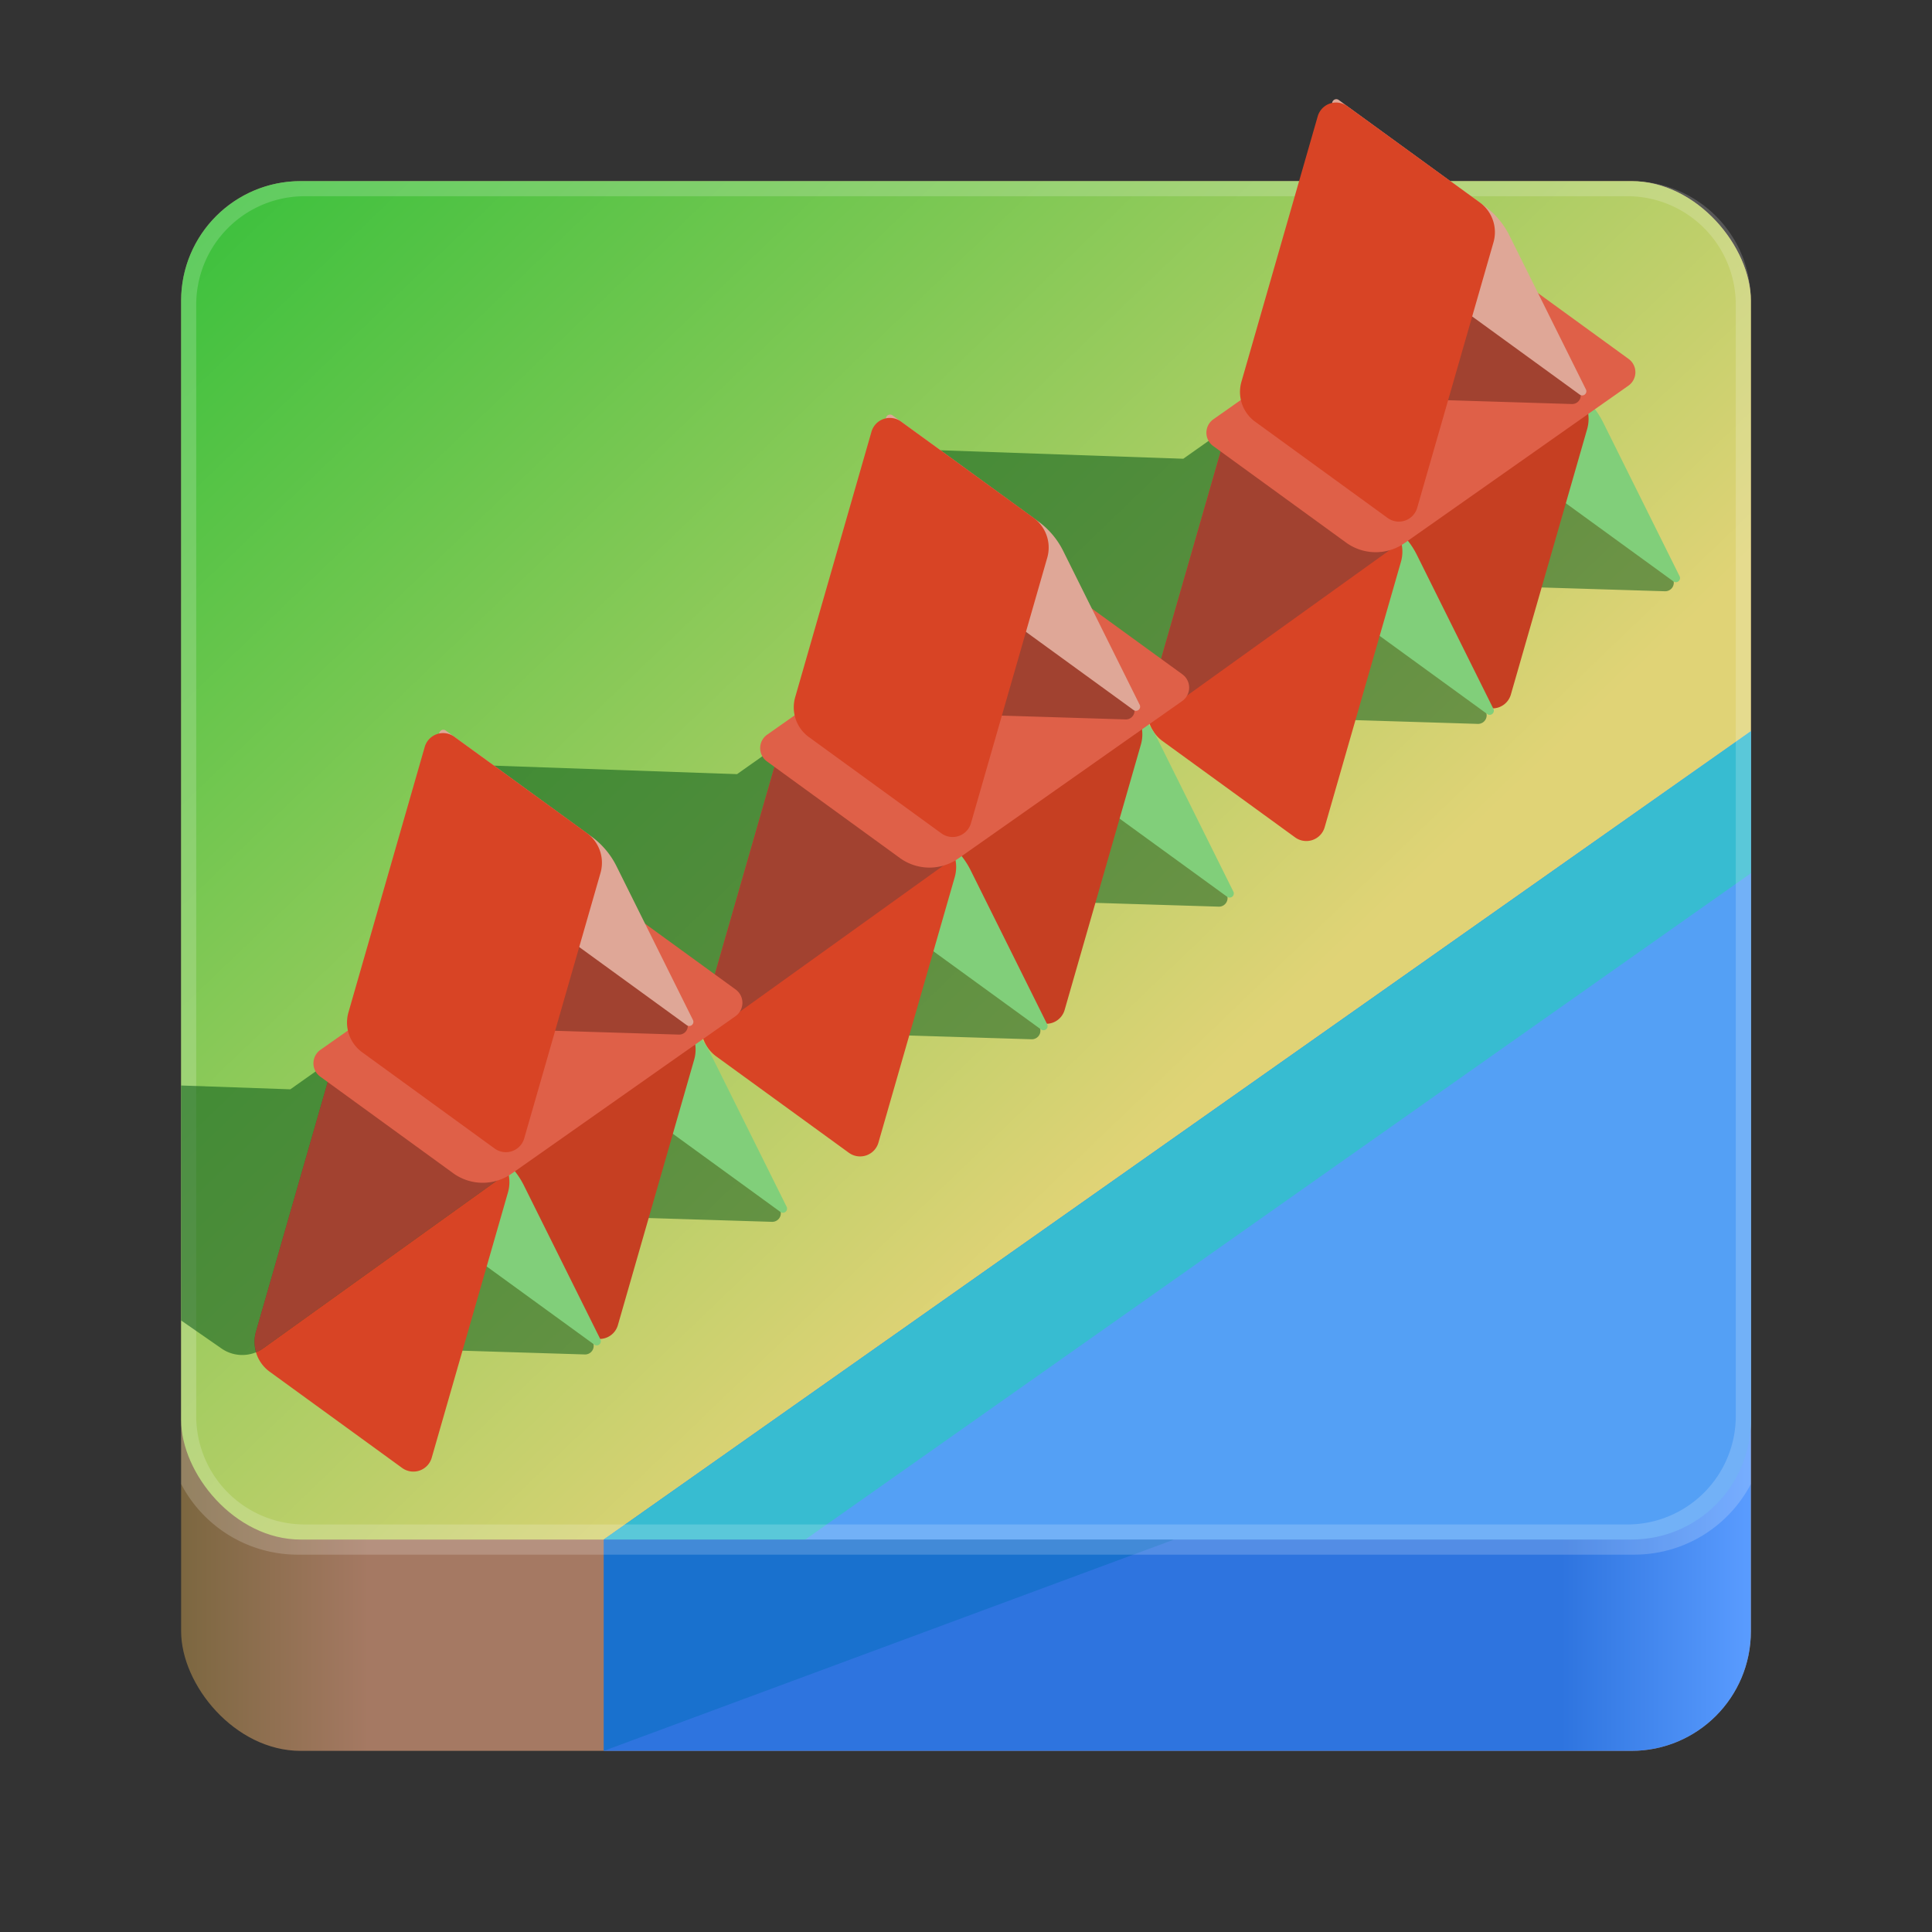 <svg xml:space="preserve" xmlns:xlink="http://www.w3.org/1999/xlink" xmlns="http://www.w3.org/2000/svg" viewBox="0 0 256 256">
  <rect x="0" y="0" width="256" height="256" fill="#333333" stroke="none"/>
  <defs>
    <linearGradient id="c">
      <stop style="stop-color:#7c6740;stop-opacity:1" offset="0"/>
      <stop style="stop-color:#a57963;stop-opacity:1" offset="1"/>
    </linearGradient>
    <linearGradient id="a">
      <stop style="stop-color:#2e74df;stop-opacity:1" offset="0"/>
      <stop style="stop-color:#5a9cff;stop-opacity:1" offset="1"/>
    </linearGradient>
    <linearGradient id="b">
      <stop style="stop-color:#3ec13e;stop-opacity:1" offset="0"/>
      <stop style="stop-color:#e0d376;stop-opacity:1" offset="1"/>
    </linearGradient>
    <linearGradient xlink:href="#a" id="f" gradientUnits="userSpaceOnUse" x1="2137.912" y1="219.565" x2="2163" y2="219.565" gradientTransform="translate(532)"/>
    <linearGradient xlink:href="#b" id="e" gradientUnits="userSpaceOnUse" x1="1959.631" y1="28.631" x2="2080.109" y2="154.182" gradientTransform="translate(532)"/>
    <linearGradient xlink:href="#c" id="d" gradientUnits="userSpaceOnUse" x1="1955" y1="216.152" x2="1979.886" y2="216.152" gradientTransform="translate(532)"/>
  </defs>
  <g style="display:inline;fill:none;stroke:#dee4da;stroke-width:.5;stroke-dasharray:none;stroke-opacity:1" transform="translate(-2463)">
    <rect ry="15.848" rx="15.848" y="24" x="2487" height="208" width="208" style="display:inline;opacity:1;fill:url(#d);fill-opacity:1;stroke:none;stroke-width:.99;stroke-linecap:butt;stroke-linejoin:miter;stroke-miterlimit:4;stroke-dasharray:none;stroke-dashoffset:0;stroke-opacity:1;marker:none;marker-start:none;marker-mid:none;marker-end:none;paint-order:normal;enable-background:new"/>
    <rect ry="15.848" rx="15.848" y="24" x="2487" height="180" width="208" style="display:inline;opacity:1;fill:url(#e);fill-opacity:1;stroke:none;stroke-width:.99;stroke-linecap:butt;stroke-linejoin:miter;stroke-miterlimit:4;stroke-dasharray:none;stroke-dashoffset:0;stroke-opacity:1;marker:none;marker-start:none;marker-mid:none;marker-end:none;paint-order:normal;enable-background:new"/>
    <path style="fill:#0b5b1b;fill-opacity:.556;stroke:none;paint-order:markers stroke fill" d="m2056.263 112.504-31.162 22.374a4.816 4.816 179.545 0 1-5.556.044l-16.938-11.76a2.53 2.53 88.816 0 1-.085-4.094l1.928-1.46-16.097-15.818a1.509 1.509 113.25 0 1 1.11-2.584l39.204 1.371 3.843-2.718z" transform="translate(532 2)" stroke="none"/>
    <path style="fill:#0b5b1b;fill-opacity:.556;stroke:none;paint-order:markers stroke fill" d="m2056.263 112.504-31.162 22.374a4.816 4.816 179.545 0 1-5.556.044l-16.938-11.76a2.53 2.53 88.816 0 1-.085-4.094l1.928-1.46-16.097-15.818a1.509 1.509 113.25 0 1 1.11-2.584l39.204 1.371 3.843-2.718z" transform="translate(591.128 -39.791)" stroke="none"/>
    <path style="display:inline;opacity:1;fill:url(#f);fill-opacity:1;stroke:none;stroke-width:.99;stroke-linecap:butt;stroke-linejoin:miter;stroke-miterlimit:4;stroke-dasharray:none;stroke-dashoffset:0;stroke-opacity:1;marker:none;marker-start:none;marker-mid:none;marker-end:none;paint-order:normal;enable-background:new" d="M2695 96.895 2543 204v28h136.152c8.78 0 15.848-7.068 15.848-15.848z"/>
    <path style="display:inline;opacity:1;fill:#54a0f5;fill-opacity:1;stroke:none;stroke-width:.99;stroke-linecap:butt;stroke-linejoin:miter;stroke-miterlimit:4;stroke-dasharray:none;stroke-dashoffset:0;stroke-opacity:1;marker:none;marker-start:none;marker-mid:none;marker-end:none;paint-order:normal;enable-background:new" d="M2695 96.895 2543 204h136.152c8.78 0 15.848-7.068 15.848-15.848z"/>
    <path style="opacity:1;fill:#00f090;fill-opacity:.345;stroke:none;paint-order:markers stroke fill" d="M2543 204h26.706L2695 115.711V96.895Z" stroke="none"/>
    <path style="opacity:1;fill:#006eb8;fill-opacity:.456;stroke:none;paint-order:markers stroke fill" d="M2543 204v28l75.556-28z" stroke="none"/>
    <path style="opacity:1;fill:#fff;fill-opacity:.176;stroke:none;paint-order:markers stroke fill" d="M2502.848 24A15.813 15.813 0 0 0 2487 39.848v156.79a17.447 17.447 0 0 0 15.494 9.362h177.012c6.75 0 12.574-3.79 15.494-9.361V39.848c0-8.78-7.068-15.848-15.848-15.848Zm.558 2h175.188A14.374 14.374 0 0 1 2693 40.406v147.188A14.374 14.374 0 0 1 2678.594 202h-175.188A14.374 14.374 0 0 1 2489 187.594V40.406A14.374 14.374 0 0 1 2503.406 26Z" stroke="none"/>
    <path style="fill:#0c5a1e;fill-opacity:.525;stroke:none;paint-order:markers stroke fill" d="m2044.213 134.667 22.798.702a1.136 1.136 108.736 0 0 .697-2.057l-15.993-11.496z" transform="translate(591.81 -39.45)" stroke="none"/>
    <path style="fill:#0c5a1e;fill-opacity:.525;stroke:none;paint-order:markers stroke fill" d="m2044.213 134.667 22.798.702a1.136 1.136 108.736 0 0 .697-2.057l-15.993-11.496z" transform="translate(616.606 -57.024)" stroke="none"/>
    <path style="fill:#81cf7a;fill-opacity:1;stroke:none;paint-order:markers stroke fill" d="m2049.224 53.155 19.31 14.047a10.778 10.778 49.8 0 1 3.31 3.918l10.135 20.387a.55.55 139.784 0 1-.817.69l-19.283-14.01a10.767 10.767 49.78 0 1-3.312-3.917l-10.158-20.426a.55.55 139.796 0 1 .815-.689z" transform="translate(603.574 -15.16)" stroke="none"/>
    <path style="fill:#c63f22;fill-opacity:1;stroke:none;paint-order:markers stroke fill" d="m2036.332 90.497 10.108-35.174a2.529 2.529 161.017 0 1 3.916-1.347l17.554 12.754a4.875 4.875 71.017 0 1 1.82 5.29l-10.108 35.174a2.529 2.529 161.017 0 1-3.916 1.348l-17.554-12.754a4.875 4.875 71.017 0 1-1.82-5.291z" transform="translate(603.574 -15.16)" stroke="none"/>
    <path style="fill:#81cf7a;fill-opacity:1;stroke:none;paint-order:markers stroke fill" d="m2049.224 53.155 19.31 14.047a10.778 10.778 49.8 0 1 3.31 3.918l10.135 20.387a.55.55 139.784 0 1-.817.69l-19.283-14.01a10.767 10.767 49.78 0 1-3.312-3.917l-10.158-20.426a.55.55 139.796 0 1 .815-.689z" transform="translate(578.904 2.417)" stroke="none"/>
    <path style="fill:#d84425;fill-opacity:1;stroke:none;paint-order:markers stroke fill" d="m2036.332 90.497 10.108-35.174a2.529 2.529 161.017 0 1 3.916-1.347l17.554 12.754a4.875 4.875 71.017 0 1 1.82 5.29l-10.108 35.174a2.529 2.529 161.017 0 1-3.916 1.348l-17.554-12.754a4.875 4.875 71.017 0 1-1.82-5.291z" transform="translate(578.904 2.417)" stroke="none"/>
    <path style="fill:#0c5a1e;fill-opacity:.525;stroke:none;paint-order:markers stroke fill" d="m2044.213 134.667 22.798.702a1.136 1.136 108.736 0 0 .697-2.057l-15.993-11.496z" transform="translate(532.681 2.34)" stroke="none"/>
    <path style="fill:#0c5a1e;fill-opacity:.525;stroke:none;paint-order:markers stroke fill" d="m2044.213 134.667 22.798.702a1.136 1.136 108.736 0 0 .697-2.057l-15.993-11.496z" transform="translate(557.477 -15.233)" stroke="none"/>
    <path style="fill:#81cf7a;fill-opacity:1;stroke:none;paint-order:markers stroke fill" d="m2049.224 53.155 19.31 14.047a10.778 10.778 49.8 0 1 3.31 3.918l10.135 20.387a.55.55 139.784 0 1-.817.69l-19.283-14.01a10.767 10.767 49.78 0 1-3.312-3.917l-10.158-20.426a.55.55 139.796 0 1 .815-.689z" transform="translate(544.446 26.631)" stroke="none"/>
    <path style="fill:#c63f22;fill-opacity:1;stroke:none;paint-order:markers stroke fill" d="m2036.332 90.497 10.108-35.174a2.529 2.529 161.017 0 1 3.916-1.347l17.554 12.754a4.875 4.875 71.017 0 1 1.82 5.29l-10.108 35.174a2.529 2.529 161.017 0 1-3.916 1.348l-17.554-12.754a4.875 4.875 71.017 0 1-1.82-5.291z" transform="translate(544.446 26.631)" stroke="none"/>
    <path style="fill:#81cf7a;fill-opacity:1;stroke:none;paint-order:markers stroke fill" d="m2049.224 53.155 19.31 14.047a10.778 10.778 49.8 0 1 3.31 3.918l10.135 20.387a.55.55 139.784 0 1-.817.69l-19.283-14.01a10.767 10.767 49.78 0 1-3.312-3.917l-10.158-20.426a.55.55 139.796 0 1 .815-.689z" transform="translate(519.776 44.208)" stroke="none"/>
    <path style="fill:#d84425;fill-opacity:1;stroke:none;paint-order:markers stroke fill" d="m2036.332 90.497 10.108-35.174a2.529 2.529 161.017 0 1 3.916-1.347l17.554 12.754a4.875 4.875 71.017 0 1 1.82 5.29l-10.108 35.174a2.529 2.529 161.017 0 1-3.916 1.348l-17.554-12.754a4.875 4.875 71.017 0 1-1.82-5.291z" transform="translate(519.776 44.208)" stroke="none"/>
    <path style="fill:#0c5a1e;fill-opacity:.525;stroke:none;paint-order:markers stroke fill" d="m2044.213 134.667 22.798.702a1.136 1.136 108.736 0 0 .697-2.057l-15.993-11.496z" transform="translate(473.487 44.103)" stroke="none"/>
    <path style="fill:#0c5a1e;fill-opacity:.525;stroke:none;paint-order:markers stroke fill" d="m2044.213 134.667 22.798.702a1.136 1.136 108.736 0 0 .697-2.057l-15.993-11.496z" transform="translate(498.283 26.53)" stroke="none"/>
    <path style="fill:#81cf7a;fill-opacity:1;stroke:none;paint-order:markers stroke fill" d="m2049.224 53.155 19.31 14.047a10.778 10.778 49.8 0 1 3.31 3.918l10.135 20.387a.55.55 139.784 0 1-.817.69l-19.283-14.01a10.767 10.767 49.78 0 1-3.312-3.917l-10.158-20.426a.55.55 139.796 0 1 .815-.689z" transform="translate(485.251 68.393)" stroke="none"/>
    <path style="fill:#c63f22;fill-opacity:1;stroke:none;paint-order:markers stroke fill" d="m2036.332 90.497 10.108-35.174a2.529 2.529 161.017 0 1 3.916-1.347l17.554 12.754a4.875 4.875 71.017 0 1 1.82 5.29l-10.108 35.174a2.529 2.529 161.017 0 1-3.916 1.348l-17.554-12.754a4.875 4.875 71.017 0 1-1.82-5.291z" transform="translate(485.251 68.393)" stroke="none"/>
    <path style="fill:#81cf7a;fill-opacity:1;stroke:none;paint-order:markers stroke fill" d="m2049.224 53.155 19.31 14.047a10.778 10.778 49.8 0 1 3.31 3.918l10.135 20.387a.55.55 139.784 0 1-.817.69l-19.283-14.01a10.767 10.767 49.78 0 1-3.312-3.917l-10.158-20.426a.55.55 139.796 0 1 .815-.689z" transform="translate(460.581 85.97)" stroke="none"/>
    <path style="fill:#d84425;fill-opacity:1;stroke:none;paint-order:markers stroke fill" d="m2036.332 90.497 10.108-35.174a2.529 2.529 161.017 0 1 3.916-1.347l17.554 12.754a4.875 4.875 71.017 0 1 1.82 5.29l-10.108 35.174a2.529 2.529 161.017 0 1-3.916 1.348l-17.554-12.754a4.875 4.875 71.017 0 1-1.82-5.291z" transform="translate(460.581 85.97)" stroke="none"/>
    <path style="fill:#0b5b1b;fill-opacity:.556;stroke:none;paint-order:markers stroke fill" d="m2505.316 141.621-3.843 2.719-14.473-.506v31.135l5.352 3.715a4.816 4.816 0 0 0 5.554-.043l31.162-22.375z" stroke="none"/>
    <path style="fill:#a24230;fill-opacity:1;stroke:none;paint-order:markers stroke fill" d="m2046.104 56.494-9.773 34.002a4.875 4.875 0 0 0 .033 2.7 4.816 4.816 0 0 0 .96-.526l31.163-22.375z" transform="translate(460.581 85.97)" stroke="none"/>
    <path style="fill:#a24230;fill-opacity:1;stroke:none;paint-order:markers stroke fill" d="m2565.879 100.703-9.774 34.002a4.875 4.875 0 0 0 .033 2.699 4.816 4.816 0 0 0 .961-.526l31.162-22.374zm59.128-41.791-9.773 34.002a4.875 4.875 0 0 0 .033 2.699 4.816 4.816 0 0 0 .96-.526l31.163-22.375z" stroke="none"/>
    <path style="fill:#df6048;fill-opacity:1;stroke:none;paint-order:markers stroke fill" d="m2032.59 99.009 17.609 12.794a6.673 6.673.441 0 0 7.76.06l29.65-20.852a2.178 2.178 90.441 0 0 .026-3.544l-17.61-12.794a6.673 6.673.441 0 0-7.76-.06l-29.649 20.852a2.178 2.178 90.441 0 0-.027 3.544z" transform="translate(591.163 -39.908)" stroke="none"/>
    <path style="fill:#652418;fill-opacity:.5;stroke:none;paint-order:markers stroke fill" d="m2044.213 134.667 22.798.702a1.136 1.136 108.736 0 0 .697-2.057l-15.993-11.496z" transform="translate(604.275 -81.833)" stroke="none"/>
    <path style="fill:#dfa797;fill-opacity:1;stroke:none;paint-order:markers stroke fill" d="m2049.224 53.155 19.31 14.047a10.778 10.778 49.8 0 1 3.31 3.918l10.135 20.387a.55.55 139.784 0 1-.817.69l-19.283-14.01a10.767 10.767 49.78 0 1-3.312-3.917l-10.158-20.426a.55.55 139.796 0 1 .815-.689z" transform="translate(591.163 -39.908)" stroke="none"/>
    <path style="fill:#d84425;fill-opacity:1;stroke:none;paint-order:markers stroke fill" d="m2036.332 90.497 10.108-35.174a2.529 2.529 161.017 0 1 3.916-1.347l17.554 12.754a4.875 4.875 71.017 0 1 1.82 5.29l-10.108 35.174a2.529 2.529 161.017 0 1-3.916 1.348l-17.554-12.754a4.875 4.875 71.017 0 1-1.82-5.291z" transform="translate(591.163 -39.908)" stroke="none"/>
    <path style="fill:#df6048;fill-opacity:1;stroke:none;paint-order:markers stroke fill" d="m2032.59 99.009 17.609 12.794a6.673 6.673.441 0 0 7.76.06l29.65-20.852a2.178 2.178 90.441 0 0 .026-3.544l-17.61-12.794a6.673 6.673.441 0 0-7.76-.06l-29.649 20.852a2.178 2.178 90.441 0 0-.027 3.544z" transform="translate(532.035 1.883)" stroke="none"/>
    <path style="fill:#652418;fill-opacity:.5;stroke:none;paint-order:markers stroke fill" d="m2044.213 134.667 22.798.702a1.136 1.136 108.736 0 0 .697-2.057l-15.993-11.496z" transform="translate(545.147 -40.042)" stroke="none"/>
    <path style="fill:#dfa797;fill-opacity:1;stroke:none;paint-order:markers stroke fill" d="m2049.224 53.155 19.31 14.047a10.778 10.778 49.8 0 1 3.31 3.918l10.135 20.387a.55.55 139.784 0 1-.817.69l-19.283-14.01a10.767 10.767 49.78 0 1-3.312-3.917l-10.158-20.426a.55.55 139.796 0 1 .815-.689z" transform="translate(532.035 1.883)" stroke="none"/>
    <path style="fill:#d84425;fill-opacity:1;stroke:none;paint-order:markers stroke fill" d="m2036.332 90.497 10.108-35.174a2.529 2.529 161.017 0 1 3.916-1.347l17.554 12.754a4.875 4.875 71.017 0 1 1.82 5.29l-10.108 35.174a2.529 2.529 161.017 0 1-3.916 1.348l-17.554-12.754a4.875 4.875 71.017 0 1-1.82-5.291z" transform="translate(532.035 1.883)" stroke="none"/>
    <path style="fill:#df6048;fill-opacity:1;stroke:none;paint-order:markers stroke fill" d="m2032.59 99.009 17.609 12.794a6.673 6.673.441 0 0 7.76.06l29.65-20.852a2.178 2.178 90.441 0 0 .026-3.544l-17.61-12.794a6.673 6.673.441 0 0-7.76-.06l-29.649 20.852a2.178 2.178 90.441 0 0-.027 3.544z" transform="translate(472.84 43.646)" stroke="none"/>
    <path style="fill:#652418;fill-opacity:.5;stroke:none;paint-order:markers stroke fill" d="m2044.213 134.667 22.798.702a1.136 1.136 108.736 0 0 .697-2.057l-15.993-11.496z" transform="translate(485.953 1.72)" stroke="none"/>
    <path style="fill:#dfa797;fill-opacity:1;stroke:none;paint-order:markers stroke fill" d="m2049.224 53.155 19.31 14.047a10.778 10.778 49.8 0 1 3.31 3.918l10.135 20.387a.55.55 139.784 0 1-.817.69l-19.283-14.01a10.767 10.767 49.78 0 1-3.312-3.917l-10.158-20.426a.55.55 139.796 0 1 .815-.689z" transform="translate(472.84 43.646)" stroke="none"/>
    <path style="fill:#d84425;fill-opacity:1;stroke:none;paint-order:markers stroke fill" d="m2036.332 90.497 10.108-35.174a2.529 2.529 161.017 0 1 3.916-1.347l17.554 12.754a4.875 4.875 71.017 0 1 1.82 5.29l-10.108 35.174a2.529 2.529 161.017 0 1-3.916 1.348l-17.554-12.754a4.875 4.875 71.017 0 1-1.82-5.291z" transform="translate(472.84 43.646)" stroke="none"/>
  </g>
</svg>

